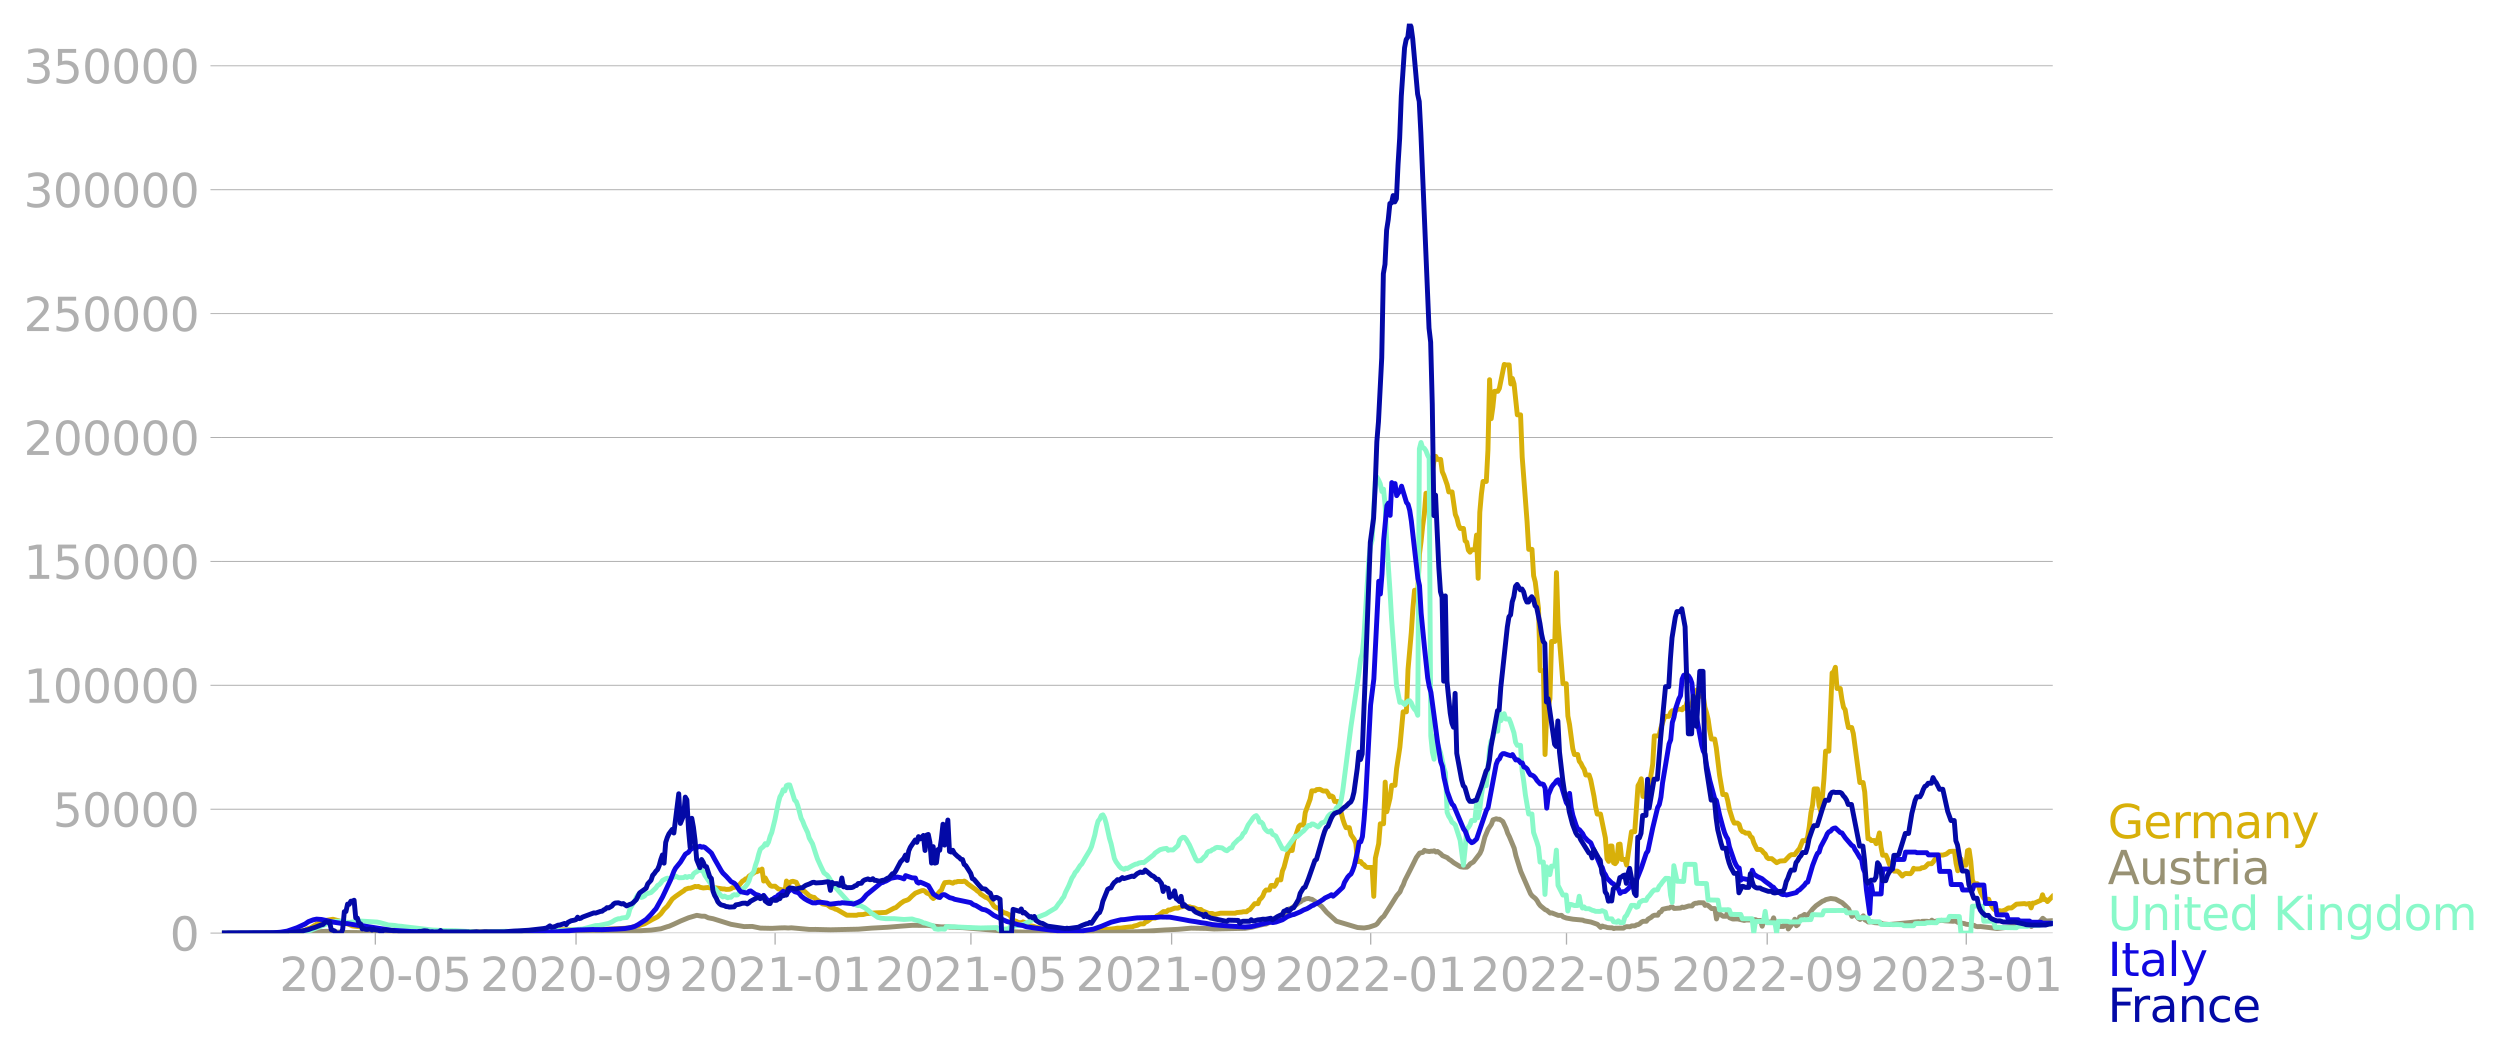 <svg xmlns="http://www.w3.org/2000/svg" xmlns:xlink="http://www.w3.org/1999/xlink" width="1015.94" height="428.773" viewBox="0 0 761.955 321.58"><defs><style>*{stroke-linejoin:round;stroke-linecap:butt}</style></defs><g id="figure_1"><path id="patch_1" d="M0 321.58h761.955V0H0v321.58z" style="fill:none"/><g id="axes_1"><path id="patch_2" d="M67.645 284.4h558V7.2h-558v277.2z" style="fill:none"/><g id="matplotlib.axis_1"><g id="xtick_1"><g id="line2d_1"><defs><path id="maad27b396e" d="M0 0v3.5" style="stroke:#b0b0b0;stroke-width:.4"/></defs><use xlink:href="#maad27b396e" x="114.394" y="284.4" style="fill:#b0b0b0;stroke:#b0b0b0;stroke-width:.4"/></g><g id="text_1" style="fill:#b0b0b0" transform="matrix(.14 0 0 -.14 85.146 302.038)"><defs><path id="DejaVuSans-32" d="M1228 531h2203V0H469v531q359 372 979 998 621 627 780 809 303 340 423 576 121 236 121 464 0 372-261 606-261 235-680 235-297 0-627-103-329-103-704-313v638q381 153 712 231 332 78 607 78 725 0 1156-363 431-362 431-968 0-288-108-546-107-257-392-607-78-91-497-524-418-433-1181-1211z" transform="scale(.016)"/><path id="DejaVuSans-30" d="M2034 4250q-487 0-733-480-245-479-245-1442 0-959 245-1439 246-480 733-480 491 0 736 480 246 480 246 1439 0 963-246 1442-245 480-736 480zm0 500q785 0 1199-621 414-620 414-1801 0-1178-414-1799Q2819-91 2034-91q-784 0-1198 620-414 621-414 1799 0 1181 414 1801 414 621 1198 621z" transform="scale(.016)"/><path id="DejaVuSans-2d" d="M313 2009h1684v-512H313v512z" transform="scale(.016)"/><path id="DejaVuSans-35" d="M691 4666h2478v-532H1269V2991q137 47 274 70 138 23 276 23 781 0 1237-428 457-428 457-1159 0-753-469-1171Q2575-91 1722-91q-294 0-599 50Q819 9 494 109v635q281-153 581-228t634-75q541 0 856 284 316 284 316 772 0 487-316 771-315 285-856 285-253 0-505-56-251-56-513-175v2344z" transform="scale(.016)"/></defs><use xlink:href="#DejaVuSans-32"/><use xlink:href="#DejaVuSans-30" x="63.623"/><use xlink:href="#DejaVuSans-32" x="127.246"/><use xlink:href="#DejaVuSans-30" x="190.869"/><use xlink:href="#DejaVuSans-2d" x="254.492"/><use xlink:href="#DejaVuSans-30" x="290.576"/><use xlink:href="#DejaVuSans-35" x="354.199"/></g></g><g id="xtick_2"><use xlink:href="#maad27b396e" id="line2d_2" x="175.565" y="284.4" style="fill:#b0b0b0;stroke:#b0b0b0;stroke-width:.4"/><g id="text_2" style="fill:#b0b0b0" transform="matrix(.14 0 0 -.14 146.317 302.038)"><defs><path id="DejaVuSans-39" d="M703 97v575q238-113 481-172 244-59 479-59 625 0 954 420 330 420 377 1277-181-269-460-413-278-144-615-144-700 0-1108 423-408 424-408 1159 0 718 425 1152 425 435 1131 435 810 0 1236-621 427-620 427-1801 0-1103-524-1761Q2575-91 1691-91q-238 0-482 47Q966 3 703 97zm1256 1978q425 0 673 290 249 291 249 798 0 503-249 795-248 292-673 292t-673-292q-248-292-248-795 0-507 248-798 248-290 673-290z" transform="scale(.016)"/></defs><use xlink:href="#DejaVuSans-32"/><use xlink:href="#DejaVuSans-30" x="63.623"/><use xlink:href="#DejaVuSans-32" x="127.246"/><use xlink:href="#DejaVuSans-30" x="190.869"/><use xlink:href="#DejaVuSans-2d" x="254.492"/><use xlink:href="#DejaVuSans-30" x="290.576"/><use xlink:href="#DejaVuSans-39" x="354.199"/></g></g><g id="xtick_3"><use xlink:href="#maad27b396e" id="line2d_3" x="236.239" y="284.4" style="fill:#b0b0b0;stroke:#b0b0b0;stroke-width:.4"/><g id="text_3" style="fill:#b0b0b0" transform="matrix(.14 0 0 -.14 206.99 302.038)"><defs><path id="DejaVuSans-31" d="M794 531h1031v3560L703 3866v575l1116 225h631V531h1031V0H794v531z" transform="scale(.016)"/></defs><use xlink:href="#DejaVuSans-32"/><use xlink:href="#DejaVuSans-30" x="63.623"/><use xlink:href="#DejaVuSans-32" x="127.246"/><use xlink:href="#DejaVuSans-31" x="190.869"/><use xlink:href="#DejaVuSans-2d" x="254.492"/><use xlink:href="#DejaVuSans-30" x="290.576"/><use xlink:href="#DejaVuSans-31" x="354.199"/></g></g><g id="xtick_4"><use xlink:href="#maad27b396e" id="line2d_4" x="295.918" y="284.4" style="fill:#b0b0b0;stroke:#b0b0b0;stroke-width:.4"/><g id="text_4" style="fill:#b0b0b0" transform="matrix(.14 0 0 -.14 266.67 302.038)"><use xlink:href="#DejaVuSans-32"/><use xlink:href="#DejaVuSans-30" x="63.623"/><use xlink:href="#DejaVuSans-32" x="127.246"/><use xlink:href="#DejaVuSans-31" x="190.869"/><use xlink:href="#DejaVuSans-2d" x="254.492"/><use xlink:href="#DejaVuSans-30" x="290.576"/><use xlink:href="#DejaVuSans-35" x="354.199"/></g></g><g id="xtick_5"><use xlink:href="#maad27b396e" id="line2d_5" x="357.089" y="284.4" style="fill:#b0b0b0;stroke:#b0b0b0;stroke-width:.4"/><g id="text_5" style="fill:#b0b0b0" transform="matrix(.14 0 0 -.14 327.84 302.038)"><use xlink:href="#DejaVuSans-32"/><use xlink:href="#DejaVuSans-30" x="63.623"/><use xlink:href="#DejaVuSans-32" x="127.246"/><use xlink:href="#DejaVuSans-31" x="190.869"/><use xlink:href="#DejaVuSans-2d" x="254.492"/><use xlink:href="#DejaVuSans-30" x="290.576"/><use xlink:href="#DejaVuSans-39" x="354.199"/></g></g><g id="xtick_6"><use xlink:href="#maad27b396e" id="line2d_6" x="417.763" y="284.4" style="fill:#b0b0b0;stroke:#b0b0b0;stroke-width:.4"/><g id="text_6" style="fill:#b0b0b0" transform="matrix(.14 0 0 -.14 388.515 302.038)"><use xlink:href="#DejaVuSans-32"/><use xlink:href="#DejaVuSans-30" x="63.623"/><use xlink:href="#DejaVuSans-32" x="127.246"/><use xlink:href="#DejaVuSans-32" x="190.869"/><use xlink:href="#DejaVuSans-2d" x="254.492"/><use xlink:href="#DejaVuSans-30" x="290.576"/><use xlink:href="#DejaVuSans-31" x="354.199"/></g></g><g id="xtick_7"><use xlink:href="#maad27b396e" id="line2d_7" x="477.442" y="284.4" style="fill:#b0b0b0;stroke:#b0b0b0;stroke-width:.4"/><g id="text_7" style="fill:#b0b0b0" transform="matrix(.14 0 0 -.14 448.194 302.038)"><use xlink:href="#DejaVuSans-32"/><use xlink:href="#DejaVuSans-30" x="63.623"/><use xlink:href="#DejaVuSans-32" x="127.246"/><use xlink:href="#DejaVuSans-32" x="190.869"/><use xlink:href="#DejaVuSans-2d" x="254.492"/><use xlink:href="#DejaVuSans-30" x="290.576"/><use xlink:href="#DejaVuSans-35" x="354.199"/></g></g><g id="xtick_8"><use xlink:href="#maad27b396e" id="line2d_8" x="538.613" y="284.4" style="fill:#b0b0b0;stroke:#b0b0b0;stroke-width:.4"/><g id="text_8" style="fill:#b0b0b0" transform="matrix(.14 0 0 -.14 509.365 302.038)"><use xlink:href="#DejaVuSans-32"/><use xlink:href="#DejaVuSans-30" x="63.623"/><use xlink:href="#DejaVuSans-32" x="127.246"/><use xlink:href="#DejaVuSans-32" x="190.869"/><use xlink:href="#DejaVuSans-2d" x="254.492"/><use xlink:href="#DejaVuSans-30" x="290.576"/><use xlink:href="#DejaVuSans-39" x="354.199"/></g></g><g id="xtick_9"><use xlink:href="#maad27b396e" id="line2d_9" x="599.287" y="284.4" style="fill:#b0b0b0;stroke:#b0b0b0;stroke-width:.4"/><g id="text_9" style="fill:#b0b0b0" transform="matrix(.14 0 0 -.14 570.039 302.038)"><defs><path id="DejaVuSans-33" d="M2597 2516q453-97 707-404 255-306 255-756 0-690-475-1069Q2609-91 1734-91q-293 0-604 58T488 141v609q262-153 574-231 313-78 654-78 593 0 904 234t311 681q0 413-289 645-289 233-804 233h-544v519h569q465 0 712 186t247 536q0 359-255 551-254 193-729 193-260 0-557-57-297-56-653-174v562q360 100 674 150t592 50q719 0 1137-327 419-326 419-882 0-388-222-655t-631-370z" transform="scale(.016)"/></defs><use xlink:href="#DejaVuSans-32"/><use xlink:href="#DejaVuSans-30" x="63.623"/><use xlink:href="#DejaVuSans-32" x="127.246"/><use xlink:href="#DejaVuSans-33" x="190.869"/><use xlink:href="#DejaVuSans-2d" x="254.492"/><use xlink:href="#DejaVuSans-30" x="290.576"/><use xlink:href="#DejaVuSans-31" x="354.199"/></g></g></g><g id="matplotlib.axis_2"><g id="ytick_1"><path id="line2d_10" d="M67.645 284.4h558" clip-path="url(#p6adafc0391)" style="fill:none;stroke:#b0b0b0;stroke-width:.3;stroke-linecap:square"/><g id="line2d_11"><defs><path id="m4e853c6927" d="M0 0h-3.5" style="stroke:#b0b0b0;stroke-width:.3"/></defs><use xlink:href="#m4e853c6927" x="67.645" y="284.4" style="fill:#b0b0b0;stroke:#b0b0b0;stroke-width:.3"/></g><use xlink:href="#DejaVuSans-30" id="text_10" style="fill:#b0b0b0" transform="matrix(.14 0 0 -.14 51.737 289.719)"/></g><g id="ytick_2"><path id="line2d_12" d="M67.645 246.636h558" clip-path="url(#p6adafc0391)" style="fill:none;stroke:#b0b0b0;stroke-width:.3;stroke-linecap:square"/><use xlink:href="#m4e853c6927" id="line2d_13" x="67.645" y="246.636" style="fill:#b0b0b0;stroke:#b0b0b0;stroke-width:.3"/><g id="text_11" style="fill:#b0b0b0" transform="matrix(.14 0 0 -.14 16.108 251.955)"><use xlink:href="#DejaVuSans-35"/><use xlink:href="#DejaVuSans-30" x="63.623"/><use xlink:href="#DejaVuSans-30" x="127.246"/><use xlink:href="#DejaVuSans-30" x="190.869"/><use xlink:href="#DejaVuSans-30" x="254.492"/></g></g><g id="ytick_3"><path id="line2d_14" d="M67.645 208.872h558" clip-path="url(#p6adafc0391)" style="fill:none;stroke:#b0b0b0;stroke-width:.3;stroke-linecap:square"/><use xlink:href="#m4e853c6927" id="line2d_15" x="67.645" y="208.872" style="fill:#b0b0b0;stroke:#b0b0b0;stroke-width:.3"/><g id="text_12" style="fill:#b0b0b0" transform="matrix(.14 0 0 -.14 7.2 214.191)"><use xlink:href="#DejaVuSans-31"/><use xlink:href="#DejaVuSans-30" x="63.623"/><use xlink:href="#DejaVuSans-30" x="127.246"/><use xlink:href="#DejaVuSans-30" x="190.869"/><use xlink:href="#DejaVuSans-30" x="254.492"/><use xlink:href="#DejaVuSans-30" x="318.115"/></g></g><g id="ytick_4"><path id="line2d_16" d="M67.645 171.108h558" clip-path="url(#p6adafc0391)" style="fill:none;stroke:#b0b0b0;stroke-width:.3;stroke-linecap:square"/><use xlink:href="#m4e853c6927" id="line2d_17" x="67.645" y="171.108" style="fill:#b0b0b0;stroke:#b0b0b0;stroke-width:.3"/><g id="text_13" style="fill:#b0b0b0" transform="matrix(.14 0 0 -.14 7.2 176.427)"><use xlink:href="#DejaVuSans-31"/><use xlink:href="#DejaVuSans-35" x="63.623"/><use xlink:href="#DejaVuSans-30" x="127.246"/><use xlink:href="#DejaVuSans-30" x="190.869"/><use xlink:href="#DejaVuSans-30" x="254.492"/><use xlink:href="#DejaVuSans-30" x="318.115"/></g></g><g id="ytick_5"><path id="line2d_18" d="M67.645 133.344h558" clip-path="url(#p6adafc0391)" style="fill:none;stroke:#b0b0b0;stroke-width:.3;stroke-linecap:square"/><use xlink:href="#m4e853c6927" id="line2d_19" x="67.645" y="133.344" style="fill:#b0b0b0;stroke:#b0b0b0;stroke-width:.3"/><g id="text_14" style="fill:#b0b0b0" transform="matrix(.14 0 0 -.14 7.2 138.663)"><use xlink:href="#DejaVuSans-32"/><use xlink:href="#DejaVuSans-30" x="63.623"/><use xlink:href="#DejaVuSans-30" x="127.246"/><use xlink:href="#DejaVuSans-30" x="190.869"/><use xlink:href="#DejaVuSans-30" x="254.492"/><use xlink:href="#DejaVuSans-30" x="318.115"/></g></g><g id="ytick_6"><path id="line2d_20" d="M67.645 95.58h558" clip-path="url(#p6adafc0391)" style="fill:none;stroke:#b0b0b0;stroke-width:.3;stroke-linecap:square"/><use xlink:href="#m4e853c6927" id="line2d_21" x="67.645" y="95.581" style="fill:#b0b0b0;stroke:#b0b0b0;stroke-width:.3"/><g id="text_15" style="fill:#b0b0b0" transform="matrix(.14 0 0 -.14 7.2 100.9)"><use xlink:href="#DejaVuSans-32"/><use xlink:href="#DejaVuSans-35" x="63.623"/><use xlink:href="#DejaVuSans-30" x="127.246"/><use xlink:href="#DejaVuSans-30" x="190.869"/><use xlink:href="#DejaVuSans-30" x="254.492"/><use xlink:href="#DejaVuSans-30" x="318.115"/></g></g><g id="ytick_7"><path id="line2d_22" d="M67.645 57.817h558" clip-path="url(#p6adafc0391)" style="fill:none;stroke:#b0b0b0;stroke-width:.3;stroke-linecap:square"/><use xlink:href="#m4e853c6927" id="line2d_23" x="67.645" y="57.817" style="fill:#b0b0b0;stroke:#b0b0b0;stroke-width:.3"/><g id="text_16" style="fill:#b0b0b0" transform="matrix(.14 0 0 -.14 7.2 63.136)"><use xlink:href="#DejaVuSans-33"/><use xlink:href="#DejaVuSans-30" x="63.623"/><use xlink:href="#DejaVuSans-30" x="127.246"/><use xlink:href="#DejaVuSans-30" x="190.869"/><use xlink:href="#DejaVuSans-30" x="254.492"/><use xlink:href="#DejaVuSans-30" x="318.115"/></g></g><g id="ytick_8"><path id="line2d_24" d="M67.645 20.053h558" clip-path="url(#p6adafc0391)" style="fill:none;stroke:#b0b0b0;stroke-width:.3;stroke-linecap:square"/><use xlink:href="#m4e853c6927" id="line2d_25" x="67.645" y="20.053" style="fill:#b0b0b0;stroke:#b0b0b0;stroke-width:.3"/><g id="text_17" style="fill:#b0b0b0" transform="matrix(.14 0 0 -.14 7.2 25.372)"><use xlink:href="#DejaVuSans-33"/><use xlink:href="#DejaVuSans-35" x="63.623"/><use xlink:href="#DejaVuSans-30" x="127.246"/><use xlink:href="#DejaVuSans-30" x="190.869"/><use xlink:href="#DejaVuSans-30" x="254.492"/><use xlink:href="#DejaVuSans-30" x="318.115"/></g></g></g><path id="line2d_26" d="m67.645 284.4 20.39-.107 1.99-.154 1.492-.265 1.492-.405.994-.457.498-.098 3.48-2.176 3.482-.564 2.984.786.497.336 1.492.476.995.437 3.481.405.995.245 5.47.789.995.013 5.968.252 1.492.063 13.428.088 2.487-.13 3.48.126 10.942-.02 4.476-.139 9.45-.433 1.491-.1 7.957.102 1.492-.093 1.99-.076 6.465-.332 1.99-.104 2.983-.652.995-.362.994-.277 1.492-.831.995-.563.995-.497.497-.265.995-.924.994-1.345.995-.96 1.492-2.19.995-.793 1.989-1.384.497-.304.498-.469.994-.335.498.002.994-.34.498-.219.497.101.497-.1.498.274.994.198 1.492-.146.498.13 1.989.01 1.99.317.496-.005.498.147.994-.045.498-.175.497-.341.995-.174.497-.383.497-.176.995-1.246.497-.262.498-.435.497-.04.497-.747 1.99-1.357.497-.03.497-.55.498.322.497-.568.497 3.644.498-.937.497.972.995 1.328.497.246.995-.038.994.843 1.492.36.498.665.497-3.436.497 1.178.498-.715.497-.286.497-.098.995.31.497 1.022.497.65.498.33.497.578.497.154.995.906.497.486.995.42.497.044.498.535 1.492 1.02.497.442 1.492.268.995.738.994.318.498.278.497.116 2.984 1.729 2.984.012.497-.168 1.492-.046.995-.275 1.492-.126 1.492-.12.994-.041 1.99-.1 2.486-1.306.498-.132 1.492-1.304.994-.68.995-.336.497-.256.995-.997.995-.85 1.492-.59.497-.178.497-.034.498.253.497.537.497.149.498.287.497.796.497.42.498-.386 1.492-1.767.497-.423.497-1.297.498-.973 1.491-.151.995.324.497-.344.498-.01.497-.185 1.492.038.497-.147.498.286.497.516 2.487 1.763.497.453.497.3.498.631 1.492.984.497.152.497.338.498.489.994 1.612.498.448.994.37 1.492 1.247.995.28.995.543.497.907.497.646.995.329.497.309.995.09.497-.248.497.18.995.793.995.245.497.063.995.336 2.984.537 1.492.554.994-.028 5.968.356.498.058.497-.132 3.481-.126 1.492-.155 4.476-.432.995-.089.994-.1.995-.174h.995l.994-.14 1.99-.237h.497l.497-.235.995-.23.995-.457h.994l.498-.537.497-.155 1.492-1.056h.995l.497-.681.497-.198 1.492-1.102h.995l.497-.482h.498l1.492-.57h.994l.497-.298 1.492-.294.498.138h.994l.498.212.994.163.995.48h.995l.497.443 1.99.775h.994l.497.212.498.054 1.492-.343 4.476.004.497-.195 1.492-.136.497-.118h.995l.497-.443.498-.194 1.491-1.82h.995l.497-1.269.498-.4.497-.668.497-1.29.498-.55h.994l.498-1.364.497-.036.497.303.498-.638.497-1.343h.995l.497-2.694.497-1.19.995-3.832.497-1.243h.995l.497-3.143.498-1.102.994-3.057.498-.467h.994l.498-3.788 1.492-4.092.497-2.53h.995l.497-.387.995-.08.994.52h.995l.497.7.497 1.046.498-.26.497.28.497 1.41h.995l.497 2.839.498.565.497 1.974.497 1.504.498 1.113h.994l.498 2.141.994 1.407.498 1.267.497 5.5h.995l.497.711.497.253.498.606.497.233h1.492l.497 8.81.498-11.668.994-4.364.498-6.078h.994l.498-12.699.497 9.013.995-4.164.497-3.872h.995l.497-5.069.995-6.539.994-10.796h.995l.497-12.907.995-11.245.497-7.51.497-5.394h.995l.497-11.022.498-3.848.497-4.801.497-3.559.498-6.332h.994l.498-6.453.497-.75.497-2.779.498-1.267.497.935h.995l.497 3.76.497 1.117.995 2.86.497 2.172h.995l.995 6.875.497 1.179.497 2.082.498 1.004h.994l.498 3.767.497.41.497 2.442.498.61.497-.74h.995l.497-4.47.497 13.176.498-20.096.497-5.619.497-3.802h.995l.497-9.554.497-21.46.498 11.876.497-3.472.497-4.857h.995l.497-.892 1.492-7.314.498.145h.994l.498 5.783.497-1.648.497 1.646.995 9.436h.995l.497 12.852 1.492 19.812.497 8.337h.995l.497 8.06.498 1.9.994 8.096.498 18.91h.994l.498 25.565.497-12.342.995-4.665.497-17.45h.995l.497-20.968.497 15.147 1.492 18.693h.995l.497 9.85.497 2.512.995 7.441.497 1.784h.995l.497 2.046.498.642.497 1.038.497.778.498 1.734h.994l.498 1.487.994 4.992.498 3.263.497 2.168h.995l1.492 7.294.497 6.335.497.793.498-4.687h.497l.497 5.119.498.275.497-.628.497-5.233.498-.122.497 4.687h.995l.497 1.691 1.492-10.144h.994l.995-14.063.497-.83.498-1.241.497 5.369h.995l.994-3.642.995-6.161.497-8.64h.995l.497-.316.498-2.075.994-3.024.498-.53h.994l.498-1.176.497-.557.497.348.498-.295.497-.5h.995l.497.175.497-.78.498.336.497-1.807.497.867h.995l.497-2.55.498-.643.497-1.445.497 1.675.498.203h.994l.498 3.348.497 1.642.497 2.074.497 3.506.498 2.484h.994l.498 2.713.994 8.295.995 5.91h.995l.497 1.86.497 2.59.995 3.205.497 1.043h.995l.497.406.498 1.613.497.577.497.13.498.336h.994l.498 1.026.497.36.497 1.56.995 2.035h.995l.497.336.497.637.498.393.497 1.057.497.369h.995l1.492 1.239.995-.51 1.492-.088 1.491-1.563.498-.297h.994l.995-1.269.497-.584.995-2.43h.995l.497-1.116.497-3.134.498-4.218.497-2.361.497-4.917h.995l.497 5.067.498 1.665.497-4.07.497-5.787.498-8.388h.994l.995-23.84.497-.347.498-1.372.497 6.465h.995l.497 3.318.497 2.426.498.72.497 3.065.497 2.364h.995l.497 1.82 1.99 14.945h.994l.497 2.904.995 14.221.497.03.498.524h.994l.498.956.497-1.35.497-1.926.498 4.311.497 2.475h.995l.497 1.131.497 1.498.498.994.994 1.238h.995l.497.329.995 1.167.497-.516.498-.262 1.492.07.497-.527.497-1.13.498.213 1.492-.044.497-.34.497-.025.498-.17.994-1.03h.995l.497-.541.498-.751.497-.323.994-1.025h.995l.995-.292.994-.79.995-.078h.497l.498 3.701.497 2.254.497-.855.498-2.757.497 1.892h.995l.497-4.4.497-.218.498 3.431.497 5.677.497 1.158h.995l.497 1.106.498 1.513.994 1.86.498.276h.994l.498 1.437.994 1.515.498.35.497.189h.995l.497.124.995-.334.994-.636h.995l1.492-1.155 2.486-.179.498.17.994-.196.498 1.335.497-1.448h.497l1.99-.876.497-1.658.497 1.448h.498l.497.608.995-1.013.497-.516h0" clip-path="url(#p6adafc0391)" style="fill:none;stroke:#d8b009;stroke-width:1.5;stroke-linecap:square"/><path id="line2d_27" d="m67.645 284.4 24.369-.094 3.979-.287 3.48-.178 2.488.19 3.48.164 17.905.17 33.32-.051 24.37-.26 1.989-.13 3.978-.06 5.47-.049 5.969-.335 2.984-.405 1.99-.65.496-.122 1.492-.65 1.99-.929 2.486-1.019 2.487-.73 1.492.263.995.009.994.474 1.492.288 5.47 1.704 2.487.433 1.492.26.995-.023 1.492-.028 2.487.511 3.48.078 2.488-.134 1.492-.038.994.068.995-.067 5.47.5 1.99-.004 4.476.109 8.454-.186 3.979-.317 4.973-.27 3.979-.328 2.486-.188.995-.064 4.973.025 1.492.213 2.487.225 1.99-.03.496.118 1.492.014.995.082 1.492.044 14.92 1.258 1.99.068 14.422.28 7.46-.04 11.438-.243 3.481-.088 7.958-.523 3.978-.187 2.487-.229 1.492-.132 4.476.085 2.486.173 9.45-.204 1.989-.313 3.481-.872.995-.13 1.99-.951.994-.425.994-.918.995-.67.995-.615.994-1.041.498-.087 1.989-1.367.497-.485.498-.194.497-.463.497-.153.498-.287.994-.154.498.211.497.061 1.492.998 1.492 1.195 1.492 1.764 2.984 2.72 6.465 1.933 1.99.126 1.491-.237 1.99-.675.497-.367.995-1.333.497-.547.497-.362 1.492-2.356.995-1.565 1.492-2.394.995-1.17.497-1.245.497-.896.497-1.37 1.492-2.926.995-1.987.995-2.032.994-1.35.995-.217.497-.63.498.229.994.148.498-.111.497.019.497-.143.498.384.497-.185.995.733.497.533 1.492.641.497.477.498.297.994.783 1.99 1.205.994.145.995-.025.497-.397.498-.616.994-.579.995-1.3.995-1.308.497-1.106.994-3.88.995-2.372.995-1.497.497-1.37.995-.329.497.155.497-.008.995.684.995 2.137.497 1.47.497.985 1.492 3.591.498 2.234 1.492 4.786.994 2.285 1.99 4.541.497.644.995.814.497.63.497.908.498.64 1.492 1.225.497.185.995.839.497-.06 1.99.775.994-.02.497.474.995.351 1.99.346 1.988.185.995.098.497.221 1.99.36 1.989.694.995.952.497-.429.497.21.498.065.497.195.995.072h.497l.497.23.498-.115.994-.001 1.492-.018.498-.346.497-.099.995.03.497-.274h.994l.498-.312.497-.07.497-.298.498-.46.497-.247h.995l.497-.634.995-.585.497-.439.497-.195h.995l.497-.863.498-.2.497-.755 1.492-.333h.497l.498-.34.497-.035.497.468 1.99-.124.497-.3.497.135 1.492-.477h.995l.497-.608.498-.203.497-.02.497-.144 1.492.01.498.803.497-.17.497.253.995.877h.994l.498 3.171.497-1.69.497.171.995.69h.995l.497-1.847.497 2.3.995.39 1.492-.03 1.99.473.497-.13 1.989-.008.497-.142.498.06.497.233h.995l.497 1.74.497-1.496 1.492.22h.995l.497-1.275.498 1.535.497.019.995 1.079h.994l.498-1.107.497.02.497 1.846 1.492-1.87.497-1.102.498 1.992.497-.372.497-2.314.995-.425.497-.347.498.356.497-.255.497-.496.995-1.265.995-.976 1.989-1.39.497-.169.498-.315 1.492-.338.994.12.498.068 1.492.82.497.249.995.908.994 1.015.995 2.273.497-.856.498.296.994 1.177.498.323.994-1.113.497 1.24.498.233.497.402.995-.074.994.288 1.99.14.497.246 1.99.16 5.967-.563 2.984-.313.498.375.497-.463 1.492-.024.995.206.497-.532.497.43 2.487-.384.994.145 2.487.152.497-.074.498.124.497.282.995.224.994.142.498.196 1.989.223.497.148.498.283.497.086.995-.037 4.973.607 2.984-.359 4.973-1.082 1.492-.078.995.926.994-1.045.995-.21.497-.08.995-1.193.995.84 1.989-.127h0" clip-path="url(#p6adafc0391)" style="fill:none;stroke:#989173;stroke-width:1.5;stroke-linecap:square"/><path id="line2d_28" d="m67.645 284.4 20.888-.075 4.476-.436 1.492-.28 4.476-1.76 1.492-.626 1.989-.428.994-.019 2.984.378 1.99-.27 1.492-.16 4.973.3.995.197 1.492.415.994.298.995.048.995.09.994.181.995.063.995.145 8.454.99 3.979.182 2.984.032 5.968.361.994.09 2.487-.065.994-.07 4.974-.148.994.083 14.423-.323 1.492.02 6.465-.465 3.979-1.06.994-.033.995-.195 1.99-.434.994-.432.995-.624.994-.37.498.036.497-.24.995-.132.497-.012.497-.737.498-1.863.994-1.72.498-.761.497-1.146.497-.745.498-.248.497 1.088.497-.15.497-.29.498-.603 1.492-.456 1.492-1.41.497-.748.497-.244.498-.528.497-.74.995-.528.497-.165.497.214.498-.197.497-.416.497.12.498-.373.994.517 1.492-.052.498-.332.497.289.497-.26.498-.041.497.237.497-1.009.498-.432.497-.205.497-.474.995.038.497.363.498 1.142 1.492 2.194.497.638.497.944.498.15 1.989 2.304.497.334.497-.233.995.504.497-.172.498.032.497-.555.497-.258.498.115.497-.045 1.492-1.883.497-.128.995-1.272.497-.932.498-1.556.994-1.357.498-1.896.497-1.41.497-1.987.498-1.521.994-.852.498-.823.497.396.497-.863.498-1.756.497-1.174.995-4.04.994-4.932.498-1.886.497-.842.497-1.329.498.347.497-1.588.497-.237.498.01.994 3.028.497 1.607.498.43.497 1.329.995 3.775.497.937.497 1.318.995 2.103.497 1.679.995 1.766.995 3.089.497 1.47.995 2.194.994 2.072.995.737.497.66 1.492 2.487 4.476 4.953.498.195.497.035.497.156.995.647.497.125.498-.094 1.492.755 1.492 1.11.497.56.497.23 1.492 1.02.995.23 1.492.171 2.486-.01 2.984.256 2.487-.16.995.34.994.212.995.348.497.303.498.053 2.486.854.498.886.994.15.995-.104.995.068.497-.82 1.99.096 4.475.198 3.979.163 4.973-.121.497.524 1.492-.043 1.492-.109.498-.516 3.978-.806 1.492-.682 1.492-.786.995-.552 2.984-1.184.994-.636 1.99-1.189.994-1.408.498-.544.497-.852.497-.602.498-1.316.994-1.991.995-2.422.497-.708.498-1.005.497-.483.995-1.584.497-.482.995-1.762 1.492-2.467.497-1.086.995-3.535.497-2.415.497-1.806.497-.595.498-1.103.497-.212.497.923.498 1.713.994 4.508.498 1.653.994 4.498.498.984.994 1.376.498.524.994.433.498-.368.497.093 1.492-.848.995-.476.497-.028.497-.306.995-.193.497.081 1.492-1.187 1.492-1.167.498-.6 1.492-1.004.994-.26.995-.13.497.59.498-.14.994.019 1.492-1.366.497-1.57.498-.591.497-.327.497.046.498.576.994 1.698 1.99 4.418.497.481.995-.13.994-1.077.498-.421.497-.998.497-.34.498-.054.497-.408.497-.18.498-.391.497-.155.995.11.497.051.995.699.497.173.995-.832.497-.045.497-1.077.995-.986.497-.503.498-.297.497-.524.497-1.002.498-.369.994-2.198.995-1.39.497-.752.497-.497.498-.238.497.643.497 1.36.498-.018.497.508.497 1.321.498.62.497.44.497.116.498-.385.497 1.082.995.55 1.989 3.813.497.08.498.215 2.984-4.091.497.15 1.492-1.36.497-.364 1.492-1.682.498.1.497-.553.497.03 1.492.887.995-1.21.995-.331.497-.741.497-.954.497-.535.498-.329.497.325.497-.798.498-1.163.497-.51.497-.31.498-1.53.497-2.918 2.487-19.48 2.486-16.7.498-4 .497-1.706.497-5.263.995-15.582.497-7.457.498-4.46.497-1.76.995-17.917.497-1.304.497.889.498 1.157.497 2.335.497-.71.498 4.798.497 11.488.995 14.975.497 8.595 1.492 20.1.995 5.026.497-.179.994.846.995-1.08.497-.085.498.625.497 1.183.497.772.498.515.497 1.332.497-81.211.498-1.922.497 1.602.497.16.498.725.497 1.318.497.992.498 84.615.497 5.003.497 2.116.498-7.42.497 2.564.995 2.93.994 4.598.498 1.478.497 12.032.497 1.208.498.727.497 1.1.497.323.498.508 1.492 4.675.994 7.578.498-4.725.497-6.262.497-.505.498-.748.497-1.391h.995l.497-4.789.497 3.94.498-2.519.497-4.192.497-3.038h.995l.497-4.83.497-6.208.498-2.728.497-.697.497-2.162h.995l.497-5.907.498 2.7.994-2.107.498 1.604h.994l.498 1.189.994 3.057.498 2.864.497.911h.995l.497 7.768.497 3.282.498 4.037.994 5.845h.995l.497 5.617.995 2.862.497 1.65.498 4.53h.994l.498 9.856.497-8.399.995 2.358.497-2.582h.995l.497-4.872.497 10.735 1.492 2.953.995-.006.497 4.86.497-2.009.498.014.994.325.995.002.497-2.821.498 2.67.497.923.497-.341.498.538h.994l.995.487.497.105.498.222 1.492.004.497-.227.995.423.497 1.899.497.177.995.003.497.876.995.17.497-.453.498.527.994.002.498-1.693.497-.478.995-2.027.497-1.034h.994l.498.578.497-.193.497-1.315.995-.58h.995l.497-.956.497-.475.995-1.32.497-.426.995-.04.497-1.104.498-.537.497-.723.995-1.15.994.04.498 5.107.497 2.201.497-11.198.995 4.74 1.99.068.497-5.236 2.984.03.497 5.787 2.984.05.497 4.998 2.984.064.497 2.959 1.492-.027 1.492.04.498 1.346 1.989.05.995-.016.497 1.3 2.984.013.497 4.303.498-3.46 2.486-.012.498-3.08.497 3.46 2.487.03.497 3.077.497-3.532 2.984.018.497.187 1.492-.022 1.492-.019.498-.619 2.984-.067.497-1.527 2.487.1.497-.026.497-1.243.995-.052 5.47-.045.498.736 2.984-.032.497 1.485 1.492.038 1.492.012.497 1.222 2.984-.006.498.798 1.492.033 1.492-.03.497.087 1.492-.026 1.492.04.497.313 2.984-.014.498-.651 1.989-.016.995.013.497-.244 1.492-.047 1.492.056.497-.756 1.99-.036.994-.06.497-1.103 2.984.051.498 4.97.994.09 1.99-.055.497-8.15 1.492-.043 1.492.058.497 4.557 2.984-.012.498 1.883 1.989.029 4.476.09.497-.465 2.984.012.497-.302 2.984-.003.498-.367 2.984.008.497-.314h0" clip-path="url(#p6adafc0391)" style="fill:none;stroke:#89f9c9;stroke-width:1.5;stroke-linecap:square"/><path id="line2d_29" d="m67.645 284.4 15.417-.094 2.487-.19 1.989-.329 2.984-1.035 2.487-1.149.994-.701 1.492-.566.995-.204 1.492.108 1.99.421 1.491.366.995.158 1.492.22 1.99.092.994.172.994.179 1.492.236.498-.076 1.492.296 7.957 1.246.995.025 4.973.332 11.936.284 1.989.034 2.984-.035 8.454.058 10.942-.056 8.454-.251 5.968-.51 2.487-.064 1.989-.062 2.984.033 4.476-.183 2.487-.167 1.989-.338.995-.309.994-.516 2.487-1.618 1.492-1.53.994-1.183.498-.537 1.99-3.56 2.486-5.275.994-2.595.498-.932 1.492-1.84 1.492-2.422.994-.618.498-.74.994-.634.498-.335.497.276.995-.372.497.313.497-.142.498.194 1.492 1.272.497.478.995 1.876.994 1.734.995 1.742.497.707.995.973.994 1.08.498.568.994.481.498.487.994 1.53.498.58 1.989.405.497-.52.498-.133 1.492 1.053.994.29.498.394.497.021.497-.392.995 1.302.995.474.497-.248.497-.587.498-.342.497-.153.497-.573.498-.24.994-.893.995 1.05.497-.879.498-.472.497-.187.497.122.497.491.995.276.497.396.498.656.994.804.995.582 1.492.69.995.02.497-.175.995-.025 1.989.276.497.217.498.076 2.486-.299.498.025.497-.16 2.984.277.497.15 1.492-.579.995-.561.497-.468.995-1.201 2.984-2.443 1.492-1.245.497-.084.497-.287.498-.155 1.492-.861 1.492-.28.497-.083.995.197.994.365.498-.998 1.989.677.995.057.497 1.251.497.29.498-.285.994.394.995.45.497.24 1.492 2.532 1.492.968.498.097.497-.612.497-.267.498.026 1.491.89.995.246.497.25 4.974 1.037.497.433.497.27.498.138 1.989 1.187.995.186.994.529 1.492 1.103 1.99.972 1.989.905 1.492.405 1.99.592 1.491.264.995.363 1.99.293 5.47.72 4.476.39 2.486-.023 2.487-.119 3.481-.528 2.487-.882 2.984-1.253 1.492-.379 1.492-.369.994-.042 1.492-.21 1.492-.196.995-.12 5.968-.134.995-.128 2.984.053 1.989.356 2.486.446 1.492.295 1.99.297 1.492.272 1.492.203 1.989.39 2.487.23 2.984.232 4.476.269 1.989-.148 5.47-1.293.498-.03.497.131.995-.176 1.989-.684 1.492-.962 1.492-.57.497-.07 1.99-.844.994-.555.995-.37.995-.582.497-.338.497-.143.498-.348.497-.169 1.99-1.265.497-.405 1.491-.711.498-.31.497.463.995-.85 1.99-1.897.496-1.466.995-1.635.497-.549.498-.378.497-1.091.497-1.418.995-4.365.497-2.884.498-.062.497-1.575.497-5.127.498-6.656 1.492-28.328.994-7.93 1.492-29.783.498 3.88.497-6.073.497-10.197.995-10.687.497-.768.498 3.76.497-9.988.497.496.498-.196.497 3.67.497-.82.498-.514.497-1.542 1.492 4.947.497.617.497 1.818.498 3.24 1.99 17.518.496 2.162.498 8.413.994 10.218.995 9.46.497 2.716.498 1.73.994 7.393.995 7.573.995 6.212.497 1.383.497 3.389.995 4.31.995 2.732.497 1.094.497.463 2.984 7.06.498.669.994 2.613.995.93.497-.216.995-.906 2.984-8.756.497-.76 2.487-13.257.497-1.244.497-.405.498-1.132.497-.454.497-.03.995.36.995.305.497-.366.995 1.644.497-.07.497.346.498.605.497.025.497 1.228.498.164.497.458.497 1.014.498.754.497.118.497.283.498.524.497.788.995 1.063.497-.012.497.18.498 1.092.497 6.12.497-4.084.995-2.355.497-.701.498-.496.497-.722.497-.287.497 1.296.498.643.994 3.384.498 1.646.497.67.497-3.498.498 4.4.497 2.3.995 3.05.497 1.119.497.178.995 1.205.497.996.995 1.056.995.77 2.984 7.073.497.405.497 1.531.498.732.497 1.063 1.492 1.486.497.235.995 1.225.497.34.498 1.308.497-.452.995-.124.994-.86.498-.627.497-1.33.497.039.497-.41.498-.22 1.492-3.746 1.492-4.49.497-.673 1.492-7.105 1.492-6.173.497-.876.498-2.254.497-4.38 1.99-11.863.497-1.28.497-5.271.497-1.571.498-2.606.994-3.013.498-.933.497-5.058.497-1.191.498-.17.497-.026.497.423.498.811.497 1.356.497 5.58.995 5.151 1.492 8.155.497 1.847.498.856.497 3.501.994 4.652 1.492 5.476.498.496.994 4.53.995 3.677.497 1.65.498 1.144.497.814.497 2.376 1.492 4.35.498 1.102.497.777.497.225.498 3.683.497-.492 1.99.378.497-.056.497-2.85.497 1.173.995.707.995.476.497.223.995.846 1.492 1.07.497.48.497.188.498.673.994.801.995.663.497.14.498-.07.497.183 2.984-.75.497-.565.497-.252 1.492-1.455.498-.724.497-.189 1.492-5.081.995-2.6.497-1.091.497-.358.498-1.66 1.492-2.8.497-1.15.497-.597.498-.191.497-.61.497-.272.498-.093 1.492 1.408.497.114.995 1.468 1.989 2.319.497.261.498 1.04.497.72.995 1.714.497.536.497 2.757.497 1.253.498 5.256.994 7.206.498-8.842.497 2.892h2.487l.497-7.574h2.984l.497-2.93h2.984l.498-2.243h2.984l.497.184h2.984l.497.658h2.984l.497 5.038h2.984l.498 3.998h2.984l.497 1.67h2.984l.497-1.497h2.984l.498 5.601h2.984l.497 3.471h2.984l.497 1.482h2.984l.497.408h2.984l.498.375h2.984l.497.275h2.984" clip-path="url(#p6adafc0391)" style="fill:none;stroke:#1007e1;stroke-width:1.5;stroke-linecap:square"/><path id="line2d_30" d="m67.645 284.4 19.893-.107 2.487-.224 1.989-.309 1.99-.435.994-.375.995-.299 1.989-.79.497-.107.498-.581.497-.203.497.196.498-.155.497 2.344.995.372.497.673h1.492l.497-1.151.497-5.384.498-.052.497-2.259.497.07.498-.949.497-.035.497-.255.498 5.358.497.075.497 1.595.498.152.497 1.541.497-.1.498.23.497.05.995-.184.497.351.497-.316.498.247.994.125.995.554.497-.603 1.492.08 1.492.077.498.39 6.962.19.497-.332.498.017.994-.207.995.089.497.367.995-.109.497.132 1.492-.127.498-.415.497.43 2.487-.017 2.984-.017 2.486.023.498.081 1.989-.135.995.088 1.492-.087 2.486.02h.995l2.486-.005 2.984-.223 1.492-.06 1.492-.098 1.492-.092 4.476-.505.995-.172.995-.664.497.445.995-.204.994-.45.498-.029 1.492-.489.497.378.497-.693.995-.503.994-.192.498-.163.497-.734.497.443.498-.133.497-.339 3.481-1.293.498.073.994-.34.498-.18.497-.05.497-.4.498-.24.497-.453.497.085.995-.564.497-.612.498-.31.994-.081.995.358.497-.122.995.706.995-.449.497-.144.497-.357.995-.967.995-2.024 1.989-1.445.497-1.333.995-1.086.497-1.494.497-.547.498-.729.497-.48.497-1.192.498-1.858.497-1.416.497 2.506.498-6.336.497-1.52.497-1.094.995-1.343.497 1.097 1.492-11.954.498 9.028.994-2.445.498-5.562.497.821.497 9.136.498 5.393.497-8.904.497 2.726.498 3.972.497 5.902.995 2.454.497-2.48.497.815.498 1.27.497.094.995 3.059.497.538.497 3.85.498 1.304.497.84.497 1.132.497.56.498.364.994.24.498.273.497.024.497.136 1.492-.075.498-.604.994-.166.995-.328.995-.04.497.25.497-.328.498-.488 1.989-1.075.497-.014.498.295.994-.832.498 1.547.994.738.498.04.497-1.244.995.283.497-.04.497-.392.498-.105.497-1.008.497.144.498-.19.497-.055.497-1.803.498-.373.994.145.995.182 1.492-.365.497.002.497-.46.498-.305.994-.365.995-.484.497-.054.498.203 1.989-.124 1.492-.236.497.059.498 2.567.497-2.414.497.373.995-.036.497.466.498.107.497-2.272.497 2.687.498-.07.497.328 1.492-.029.497-.155.498-.37.497-.122.497-.58.995-.091.497-.7.498-.312.994-.305.498.225.497-.008.497-.289.497.509.498.014.994.262.995-.292.497-.033.995-.61.497-.17.995-1.185.497-.1.498-.739 1.492-2.792.994-1.057.498-1.007.497 1.654.497-2.9.498-1.142 1.492-2.213.497.724.497-1.73.498.685.994-1.06.498 4.582.497-4.695.497-.182.498 2.446.497 6.271.497-5.001.498 5.019.497-.134.497-4.02.498.241.497-3.353.497-4.594.498 6.365.994-7.634.497 9.551.498.199.497-.534.497.926.995.945.497.348.498.526.497.081.497 1.484.498.365 1.492 2.359.497 1.573.497.237 1.492 1.76.995 1.085.995.136.994.981.498.243.497 1.306.497.55.498-.53.497-.005.995.54.497 10.342h2.984l.497-7.246 1.99.602.497-.723.497 1.22.497-.176 1.492 1.368.498-.087.497.413.497-.455.498 1.196.994.621.498.238.497.052 1.492.832 5.47.762.498-.128.497.103 2.984-.397.995-.484 1.492-.571.497-.05.498-.364.497.284 1.99-2.967.496-.315.498-1.215.497-2.171 1.492-3.696.497-.292.498-.132.497-.961.497-.686.498-.359.497-.529.497.203.995-.825.497.305 2.487-.755.497.148.995-.879.995-.511.497.154.497-.087.498-.667 1.989 1.685.497.185.498.428.497.592.497-.085.995 1.298.497 2.426.498-1.394.497.396.497.025.498 2.793.497-1.017.497.597.498-1.594.497 2.406.497.347.497.5.498-1.565.497 2.934.497-.428.498.562.994.65.995.088.497.598.498.403 1.492.655.497.084.497.613.498-.728.497.764.497.116.498.281 4.973 1.038.497-.376 2.984.08.498.876.497-.48.497-.15 1.99.016.497-.483.497.364.497-.029.995-.28.995-.101.497-.108.995.016 1.492-.311.497.503 1.492-.983.995-.483.497-.038.497-1.129.498-.176.497-.35.497.56.995-.967.497-.115 1.492-2.534.498-1.876.994-1.648.498-.22.994-2.47 1.99-5.667.497-.347 1.99-7.001.497-1.551.497-1.14.497-.333.995-2.451.497-.911.497-.571.995-.448.497-.05 1.492-1.375.498-.322.994-.997.498-.327.497-1.022.497-2.006.995-7.198.497-4.971.498 2.241.497-1.656.995-24.905 1.492-39.651.994-7.31.498-9.944.497-13.39.497-6.08.995-19.485.497-25.643.498-2.854.497-10.45.497-3.19.498-4.909.497-.16.497-2.259.498 1.939.497-.941.497-10.407.498-8.058.497-12.832.994-14.72.498-2.537.497-.736.497-4.109.498.954.497 3.638.995 11.23.497 5.63.497 2.269.498 9.56 2.486 59.522.498 4.273.497 18.994.497 33.88.498-6.25.994 21.981.498 7.431.497 1.752.497 25.542.498-25.989.497 25.973.995 9.765.497 2.972.497 1.309.498-10.31.497 18.274 1.492 8.082.497 1.77.498.51.994 3.485.498.778.994.035.498-.294.497-.06 1.492-4.106 1.492-4.809.497-.68.497-2.555.498-4.169 1.99-10.99.496-.206.498-6.884 1.989-18.414.497-3.118.498-.569.497-3.936.497-1.615.498-3.147.497-.587.995 1.652.497-.25.497.855.498 1.955.497 1.15.497.005.498-1.043.497-.581.497.71.498 2.049.497.482.995 4.864.497 3.258.497 2.267.498.618.497 17.832.497-1.001 1.99 13.933.497.62.497-7.769.497 9.494.995 8.58.497 3.354.498 2.399.497.572.497 3.278.995 3.818.995 2.618.497.799.497.15.498 1.15 2.486 4.003.498.152.497 1.374.497-2.578 1.492 2.667.498.634.497 3.84.497 1.235.498 4.569.497.713.497 2.107.498-.116.497.057.497-3.703.995-.78.497-.447.498-2.19.497-.172.497-.443.498-.167.497 2.536.497-2.987.498-1.594 1.491 7.644.498.668.497-17.797.497.203.498-1.395.497-5.452.995-.01.497-11 .497 8.75 1.492-8.79h.995l.995-12.433 1.492-15.753h.994l.498-8.47.497-6.431.995-6.244.497-1.74h.995l.497-.873.995 5.496.994 32.617h.995l.497-11.476.995 9.213.995-16.772h.994l.498 24.588.497 4.993 1.492 9.661h.994l.498 5.38.497 3.615.995 4.06.497 1.62h.995l.497 2.675.497 1.8.498 1.314.994 1.853h.995l.497 5.942.995-1.987.497.078.498.268h.994l.498-4.158.497 2.13.497 1.566.498.4.497.233h.995l.497.322 1.99.704h.994l.497.41.498.08.994-.193.498-.29h.994l.498-.927.497-2.052.497-1.02.497-1.448.498-1.035h.994l.498-2.264.497-.636.497-.937.498-.559.497-.953h.995l.497-1.658.497-2.522.995-2.86.497-1.158h.995l1.492-4.814.995-2.92h.994l.498-1.784.497-.604.497-.136.498.139 1.492-.02.497.268.497.768.498.527.497.802.497 1.323h.995l1.99 10.161.497 2.514h.994l.497 4.227.498 6.436.497.656.995-.93h.994l.498-.94.497-4.374.497.679.498 1.617.497 3.176h.995l.497-1.518.497-.97.995-1.221.497-4.012h.995l.497-.25 1.99-6.426h.994l.995-6.074.995-3.968.497-1.12h.995l.497-.89.497-1.34.498-.952.497-.236.497-.716h.995l.497-1.727.498.98.497.61.994 1.975h.995l1.492 6.76.995 2.764h.994l.498 6.18.497 1.269.995 5.78.497 2.162h.995l.497.179.497 3.98 1.492 4.145h.995l.497 2.36.498 1.233.497.689.995.932h.994l.498.69.497.365 1.492.616h.995l.994.335.995.034 2.486-.032 2.984.632.498.198 1.99.124 3.978-.025.994-.276.995-.118h0" clip-path="url(#p6adafc0391)" style="fill:none;stroke:#0309a6;stroke-width:1.5;stroke-linecap:square"/><g id="text_18" style="fill:#d8b009" transform="matrix(.14 0 0 -.14 642.385 255.469)"><defs><path id="DejaVuSans-47" d="M3809 666v1253H2778v519h1656V434q-365-259-806-392-440-133-940-133-1094 0-1712 639-617 640-617 1780 0 1144 617 1783 618 639 1712 639 456 0 867-113 411-112 758-331v-672q-350 297-744 447t-828 150q-857 0-1287-478-429-478-429-1425 0-944 429-1422 430-478 1287-478 334 0 596 58 263 58 472 180z" transform="scale(.016)"/><path id="DejaVuSans-65" d="M3597 1894v-281H953q38-594 358-905t892-311q331 0 642 81t618 244V178Q3153 47 2828-22t-659-69q-838 0-1327 487-489 488-489 1320 0 859 464 1363 464 505 1252 505 706 0 1117-455 411-454 411-1235zm-575 169q-6 471-264 752-258 282-683 282-481 0-770-272t-333-766l2050 4z" transform="scale(.016)"/><path id="DejaVuSans-72" d="M2631 2963q-97 56-211 82-114 27-251 27-488 0-749-317t-261-911V0H581v3500h578v-544q182 319 472 473 291 155 707 155 59 0 131-8 72-7 159-23l3-590z" transform="scale(.016)"/><path id="DejaVuSans-6d" d="M3328 2828q216 388 516 572t706 184q547 0 844-383 297-382 297-1088V0h-578v2094q0 503-179 746-178 244-543 244-447 0-707-297-259-296-259-809V0h-578v2094q0 506-178 748t-550 242q-441 0-701-298-259-298-259-808V0H581v3500h578v-544q197 322 472 475t653 153q382 0 649-194 267-193 395-562z" transform="scale(.016)"/><path id="DejaVuSans-61" d="M2194 1759q-697 0-966-159t-269-544q0-306 202-486 202-179 548-179 479 0 768 339t289 901v128h-572zm1147 238V0h-575v531q-197-318-491-470T1556-91q-537 0-855 302-317 302-317 808 0 590 395 890 396 300 1180 300h807v57q0 397-261 614t-733 217q-300 0-585-72-284-72-546-216v532q315 122 612 182 297 61 578 61 760 0 1135-394 375-393 375-1193z" transform="scale(.016)"/><path id="DejaVuSans-6e" d="M3513 2113V0h-575v2094q0 497-194 743-194 247-581 247-466 0-735-297-269-296-269-809V0H581v3500h578v-544q207 316 486 472 280 156 646 156 603 0 912-373 310-373 310-1098z" transform="scale(.016)"/><path id="DejaVuSans-79" d="M2059-325q-243-625-475-815-231-191-618-191H506v481h338q237 0 368 113 132 112 291 531l103 262L191 3500h609L1894 763l1094 2737h609L2059-325z" transform="scale(.016)"/></defs><use xlink:href="#DejaVuSans-47"/><use xlink:href="#DejaVuSans-65" x="77.49"/><use xlink:href="#DejaVuSans-72" x="139.014"/><use xlink:href="#DejaVuSans-6d" x="178.377"/><use xlink:href="#DejaVuSans-61" x="275.789"/><use xlink:href="#DejaVuSans-6e" x="337.068"/><use xlink:href="#DejaVuSans-79" x="400.447"/></g><g id="text_19" style="fill:#989173" transform="matrix(.14 0 0 -.14 642.385 269.469)"><defs><path id="DejaVuSans-41" d="m2188 4044-857-2322h1716l-859 2322zm-357 622h716L4325 0h-656l-425 1197H1141L716 0H50l1781 4666z" transform="scale(.016)"/><path id="DejaVuSans-75" d="M544 1381v2119h575V1403q0-497 193-746 194-248 582-248 465 0 735 297 271 297 271 810v1984h575V0h-575v538q-209-319-486-474-276-155-642-155-603 0-916 375-312 375-312 1097zm1447 2203z" transform="scale(.016)"/><path id="DejaVuSans-73" d="M2834 3397v-544q-243 125-506 187-262 63-544 63-428 0-642-131t-214-394q0-200 153-314t616-217l197-44q612-131 870-370t258-667q0-488-386-773Q2250-91 1575-91q-281 0-586 55T347 128v594q319-166 628-249 309-82 613-82 406 0 624 139 219 139 219 392 0 234-158 359-157 125-692 241l-200 47q-534 112-772 345-237 233-237 639 0 494 350 762 350 269 994 269 318 0 599-47 282-46 519-140z" transform="scale(.016)"/><path id="DejaVuSans-74" d="M1172 4494v-994h1184v-447H1172V1153q0-428 117-550t477-122h590V0h-590q-666 0-919 248-253 249-253 905v1900H172v447h422v994h578z" transform="scale(.016)"/><path id="DejaVuSans-69" d="M603 3500h575V0H603v3500zm0 1363h575v-729H603v729z" transform="scale(.016)"/></defs><use xlink:href="#DejaVuSans-41"/><use xlink:href="#DejaVuSans-75" x="68.408"/><use xlink:href="#DejaVuSans-73" x="131.787"/><use xlink:href="#DejaVuSans-74" x="183.887"/><use xlink:href="#DejaVuSans-72" x="223.096"/><use xlink:href="#DejaVuSans-69" x="264.209"/><use xlink:href="#DejaVuSans-61" x="291.992"/></g><g id="text_20" style="fill:#89f9c9" transform="matrix(.14 0 0 -.14 642.385 283.469)"><defs><path id="DejaVuSans-55" d="M556 4666h635V1831q0-750 271-1080 272-329 882-329 606 0 878 329 272 330 272 1080v2835h634V1753q0-912-452-1378Q3225-91 2344-91q-885 0-1337 466-451 466-451 1378v2913z" transform="scale(.016)"/><path id="DejaVuSans-64" d="M2906 2969v1894h575V0h-575v525q-181-312-458-464-276-152-664-152-634 0-1033 506-398 507-398 1332t398 1331q399 506 1033 506 388 0 664-152 277-151 458-463zM947 1747q0-634 261-995t717-361q456 0 718 361 263 361 263 995t-263 995q-262 361-718 361t-717-361q-261-361-261-995z" transform="scale(.016)"/><path id="DejaVuSans-4b" d="M628 4666h631V2694l2094 1972h813L1850 2491 4331 0h-831L1259 2247V0H628v4666z" transform="scale(.016)"/><path id="DejaVuSans-67" d="M2906 1791q0 625-258 968-257 344-723 344-462 0-720-344-258-343-258-968 0-622 258-966t720-344q466 0 723 344 258 344 258 966zm575-1357q0-893-397-1329-396-436-1215-436-303 0-572 45t-522 139v559q253-137 500-202 247-66 503-66 566 0 847 295t281 892v285q-178-310-456-463T1784 0Q1141 0 747 490 353 981 353 1791q0 812 394 1302 394 491 1037 491 388 0 666-153t456-462v531h575V434z" transform="scale(.016)"/><path id="DejaVuSans-6f" d="M1959 3097q-462 0-731-361t-269-989q0-628 267-989 268-361 733-361 460 0 728 362 269 363 269 988 0 622-269 986-268 364-728 364zm0 487q750 0 1178-488 429-487 429-1349 0-859-429-1349Q2709-91 1959-91q-753 0-1180 489-426 490-426 1349 0 862 426 1349 427 488 1180 488z" transform="scale(.016)"/></defs><use xlink:href="#DejaVuSans-55"/><use xlink:href="#DejaVuSans-6e" x="73.193"/><use xlink:href="#DejaVuSans-69" x="136.572"/><use xlink:href="#DejaVuSans-74" x="164.355"/><use xlink:href="#DejaVuSans-65" x="203.564"/><use xlink:href="#DejaVuSans-64" x="265.088"/><use xlink:href="#DejaVuSans-20" x="328.564"/><use xlink:href="#DejaVuSans-4b" x="360.352"/><use xlink:href="#DejaVuSans-69" x="425.928"/><use xlink:href="#DejaVuSans-6e" x="453.711"/><use xlink:href="#DejaVuSans-67" x="517.09"/><use xlink:href="#DejaVuSans-64" x="580.566"/><use xlink:href="#DejaVuSans-6f" x="644.043"/><use xlink:href="#DejaVuSans-6d" x="705.225"/></g><g id="text_21" style="fill:#1007e1" transform="matrix(.14 0 0 -.14 642.385 297.469)"><defs><path id="DejaVuSans-49" d="M628 4666h631V0H628v4666z" transform="scale(.016)"/><path id="DejaVuSans-6c" d="M603 4863h575V0H603v4863z" transform="scale(.016)"/></defs><use xlink:href="#DejaVuSans-49"/><use xlink:href="#DejaVuSans-74" x="29.492"/><use xlink:href="#DejaVuSans-61" x="68.701"/><use xlink:href="#DejaVuSans-6c" x="129.98"/><use xlink:href="#DejaVuSans-79" x="157.764"/></g><g id="text_22" style="fill:#0309a6" transform="matrix(.14 0 0 -.14 642.385 311.469)"><defs><path id="DejaVuSans-46" d="M628 4666h2681v-532H1259V2759h1850v-531H1259V0H628v4666z" transform="scale(.016)"/><path id="DejaVuSans-63" d="M3122 3366v-538q-244 135-489 202t-495 67q-560 0-870-355-309-354-309-995t309-996q310-354 870-354 250 0 495 67t489 202V134Q2881 22 2623-34q-257-57-548-57-791 0-1257 497-465 497-465 1341 0 856 470 1346 471 491 1290 491 265 0 518-55 253-54 491-163z" transform="scale(.016)"/></defs><use xlink:href="#DejaVuSans-46"/><use xlink:href="#DejaVuSans-72" x="50.27"/><use xlink:href="#DejaVuSans-61" x="91.383"/><use xlink:href="#DejaVuSans-6e" x="152.662"/><use xlink:href="#DejaVuSans-63" x="216.041"/><use xlink:href="#DejaVuSans-65" x="271.021"/></g></g></g><defs><clipPath id="p6adafc0391"><path d="M67.645 7.2h558v277.2h-558z"/></clipPath></defs></svg>